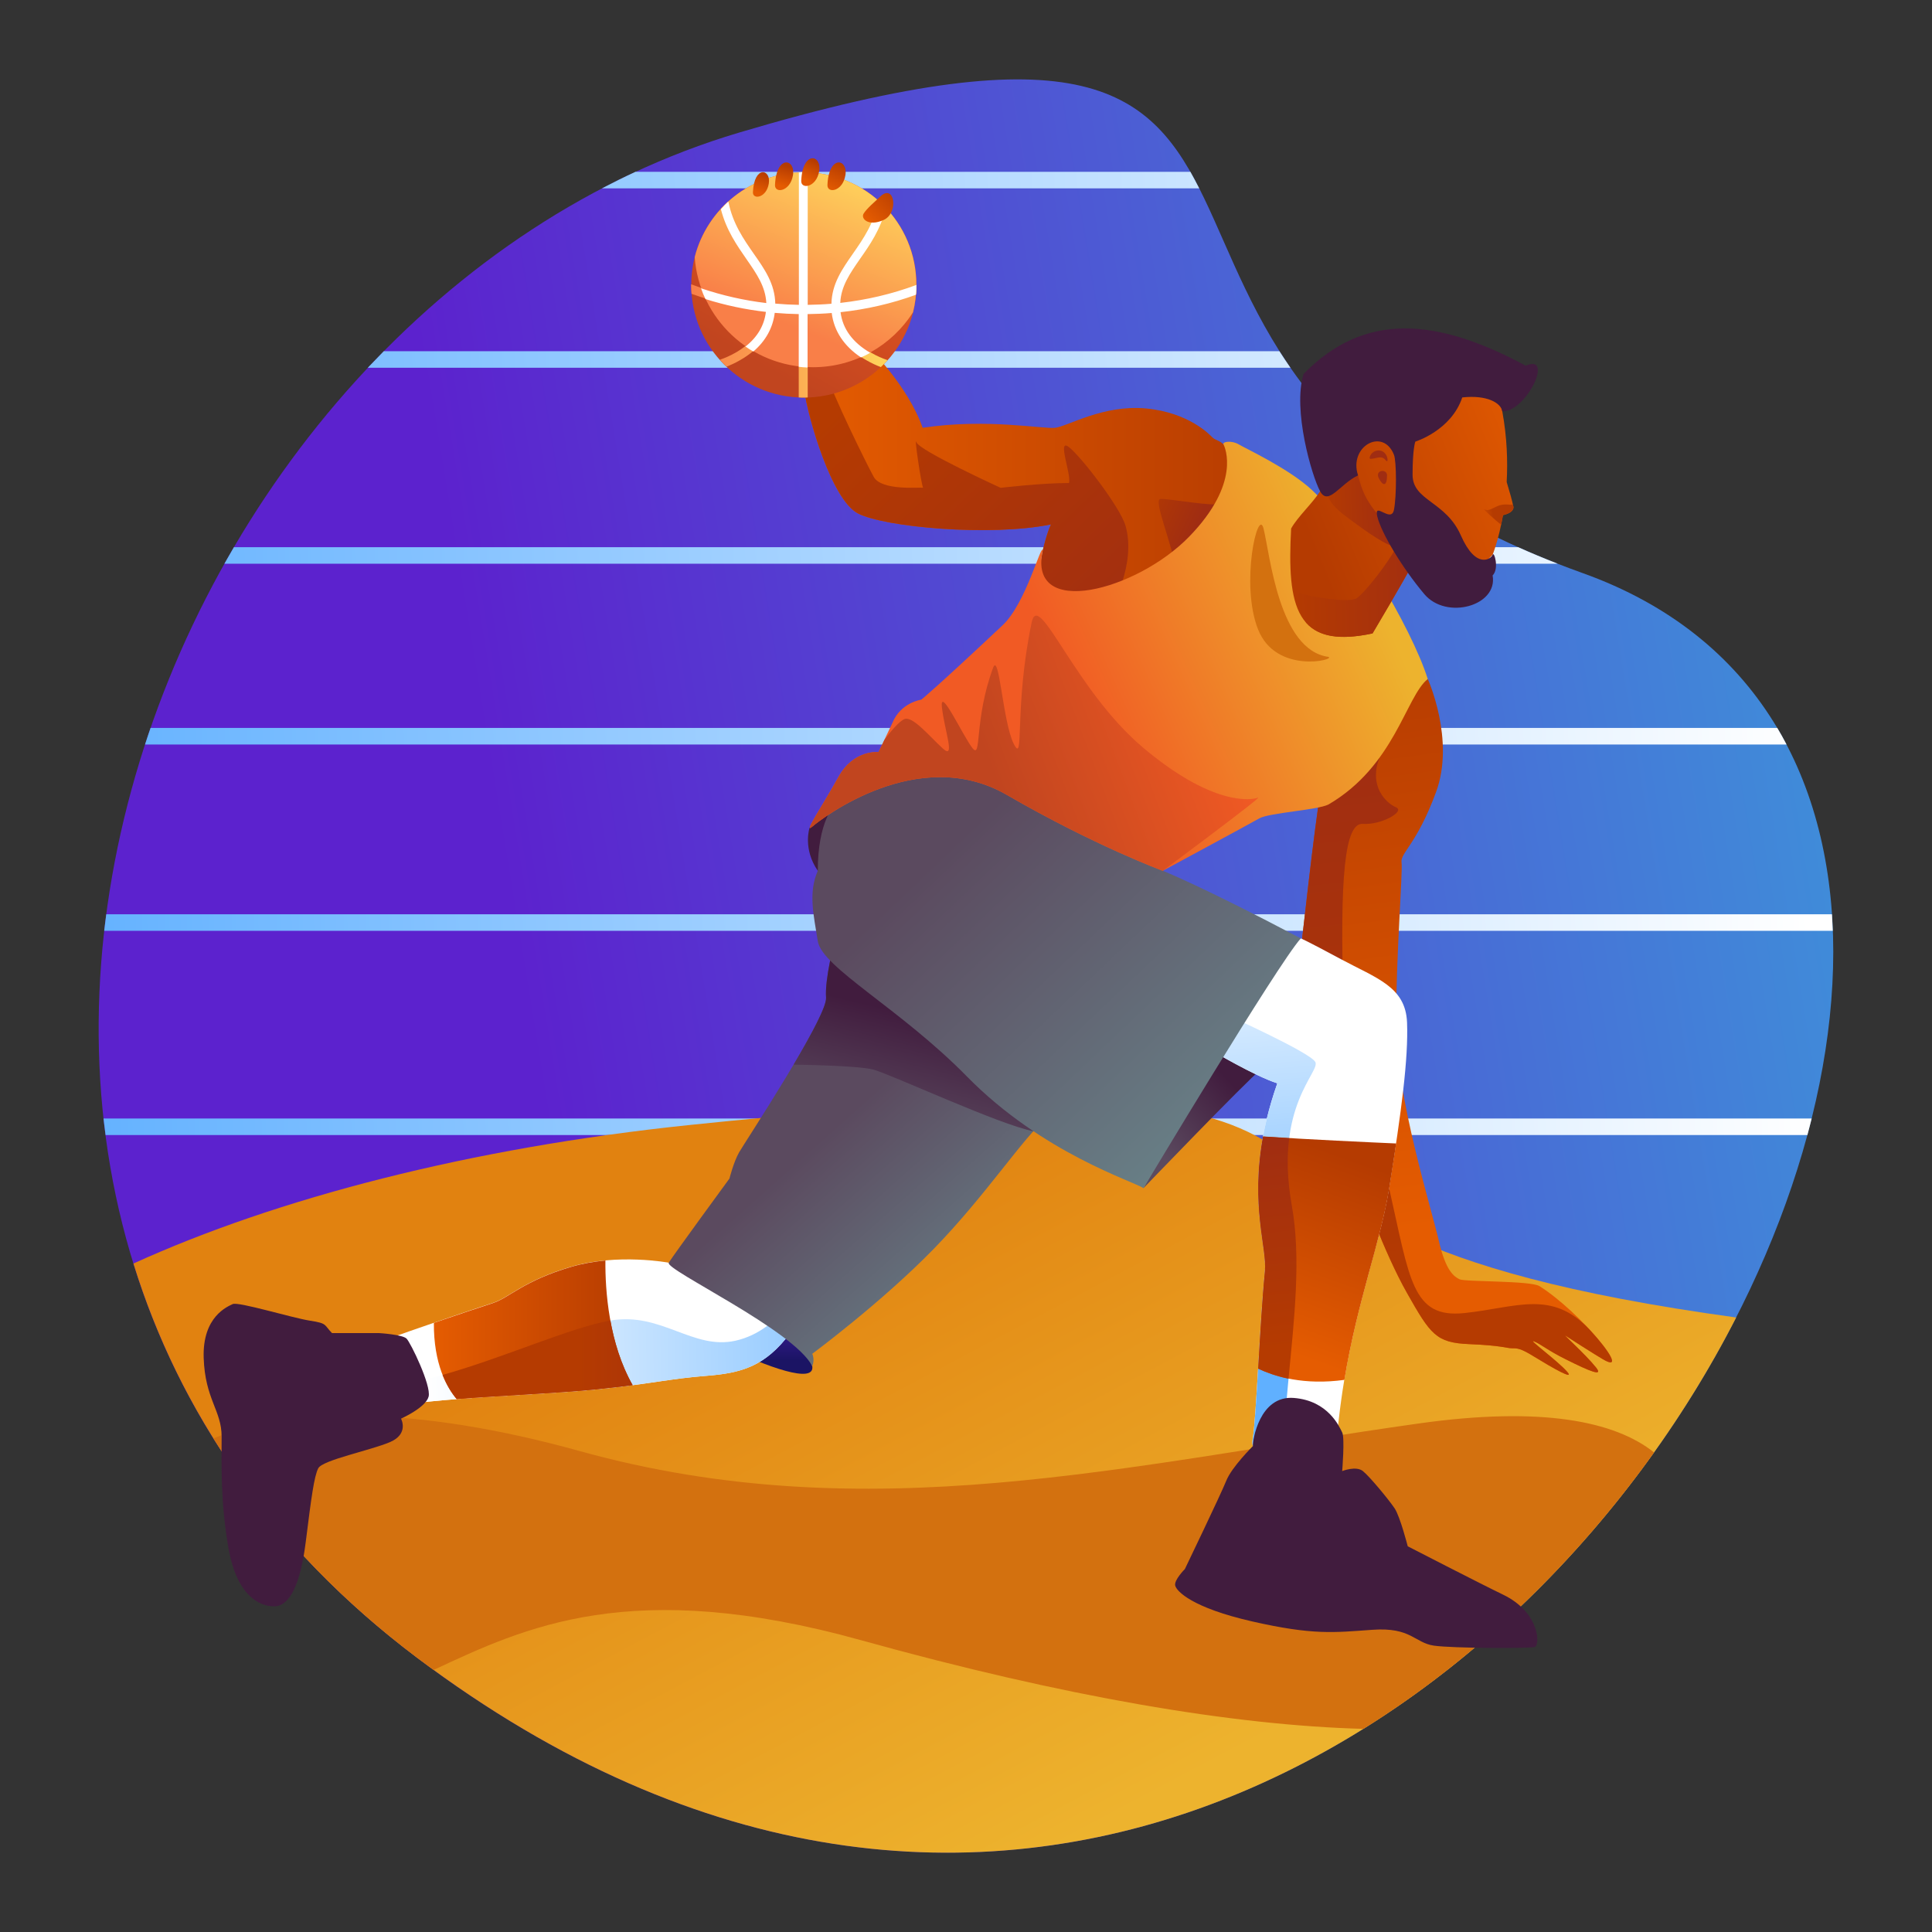 <?xml version="1.0" encoding="utf-8"?>
<!-- Generator: Adobe Illustrator 22.1.0, SVG Export Plug-In . SVG Version: 6.00 Build 0)  -->
<svg xmlns="http://www.w3.org/2000/svg" xmlns:xlink="http://www.w3.org/1999/xlink" version="1.1" id="layer_1" x="0px" y="0px" viewBox="0 0 1400 1400" style="enable-background:new 0 0 1400 1400;" xml:space="preserve">
<rect x="0" y="0" width="1400" height="1400" fill="#333333" stroke="none"/>
<style type="text/css">
	.st0{fill:#FFF7E4;}
	.st1{fill:url(#SVGID_1_);}
	.st2{fill:url(#SVGID_2_);}
	.st3{fill:url(#SVGID_3_);}
	.st4{fill:url(#SVGID_4_);}
	.st5{fill:url(#SVGID_5_);}
	.st6{fill:url(#SVGID_6_);}
	.st7{fill:url(#SVGID_7_);}
	.st8{fill:url(#SVGID_8_);}
	.st9{fill:#D3710F;}
	.st10{fill:url(#SVGID_9_);}
	.st11{fill:#FFFFFF;}
	.st12{fill:url(#SVGID_10_);}
	.st13{fill:#411C3E;}
	.st14{fill:url(#SVGID_11_);}
	.st15{fill:url(#SVGID_12_);}
	.st16{fill:url(#SVGID_13_);}
	.st17{fill:url(#SVGID_14_);}
	.st18{fill:url(#SVGID_15_);}
	.st19{fill:url(#SVGID_16_);}
	.st20{fill:url(#SVGID_17_);}
	.st21{fill:url(#SVGID_18_);}
	.st22{fill:url(#SVGID_19_);}
	.st23{fill:url(#SVGID_20_);}
	.st24{fill:url(#SVGID_21_);}
	.st25{fill:url(#SVGID_22_);}
	.st26{fill:url(#SVGID_23_);}
	.st27{fill:url(#SVGID_24_);}
	.st28{fill:url(#SVGID_25_);}
	.st29{fill:url(#SVGID_26_);}
	.st30{fill:url(#SVGID_27_);}
	.st31{fill:url(#SVGID_28_);}
	.st32{fill:url(#SVGID_29_);}
	.st33{fill:url(#SVGID_30_);}
	.st34{fill:url(#SVGID_31_);}
	.st35{fill:url(#SVGID_32_);}
	.st36{fill:url(#SVGID_33_);}
	.st37{fill:url(#SVGID_34_);}
	.st38{fill:url(#SVGID_35_);}
	.st39{fill:url(#SVGID_36_);}
	.st40{fill:#A02D12;}
	.st41{fill:url(#SVGID_37_);}
	.st42{fill:url(#SVGID_38_);}
</style>
<g>
	
	<g>
		<linearGradient id="SVGID_1_" gradientUnits="userSpaceOnUse" x1="1584.824" y1="558.527" x2="384.825" y2="754.527">
			<stop offset="0" style="stop-color:#38A9DC"/>
			<stop offset="1" style="stop-color:#5C22CE"/>
		</linearGradient>
		<path class="st1" d="M1146.9,415.3C731,266.2,1035.5-52.6,535.5,96.1C109.7,222.7-135.3,872.2,302.3,1201.3    C1012,1735,1653.5,596.8,1146.9,415.3z"/>
		<g>
			<linearGradient id="SVGID_2_" gradientUnits="userSpaceOnUse" x1="1311.006" y1="645.701" x2="31.006" y2="693.701">
				<stop offset="0" style="stop-color:#FFFFFF"/>
				<stop offset="1" style="stop-color:#60B0FF"/>
			</linearGradient>
			<path class="st2" d="M77,662.5c-0.5,4-1,8-1.5,12h1252.6c-0.2-4-0.4-8-0.6-12H77z"/>
			<linearGradient id="SVGID_3_" gradientUnits="userSpaceOnUse" x1="1305.95" y1="510.862" x2="25.95" y2="558.862">
				<stop offset="0" style="stop-color:#FFFFFF"/>
				<stop offset="1" style="stop-color:#60B0FF"/>
			</linearGradient>
			<path class="st3" d="M109.1,527.5c-1.4,4-2.7,8-4,12h1189.5c-2.1-4.1-4.4-8.1-6.7-12H109.1z"/>
			<linearGradient id="SVGID_4_" gradientUnits="userSpaceOnUse" x1="1290.806" y1="107.04" x2="10.806" y2="155.04">
				<stop offset="0" style="stop-color:#FFFFFF"/>
				<stop offset="1" style="stop-color:#60B0FF"/>
			</linearGradient>
			<path class="st4" d="M460.5,124.5c-8.2,3.8-16.3,7.8-24.3,12H869c-2.1-4.1-4.2-8.1-6.4-12H460.5z"/>
			<linearGradient id="SVGID_5_" gradientUnits="userSpaceOnUse" x1="1295.593" y1="234.68" x2="15.593" y2="282.68">
				<stop offset="0" style="stop-color:#FFFFFF"/>
				<stop offset="1" style="stop-color:#60B0FF"/>
			</linearGradient>
			<path class="st5" d="M278.1,254.5c-3.9,4-7.8,8-11.6,12h668.6c-2.8-4-5.4-8-8-12H278.1z"/>
			<linearGradient id="SVGID_6_" gradientUnits="userSpaceOnUse" x1="1300.97" y1="378.074" x2="20.97" y2="426.074">
				<stop offset="0" style="stop-color:#FFFFFF"/>
				<stop offset="1" style="stop-color:#60B0FF"/>
			</linearGradient>
			<path class="st6" d="M169.5,396.5c-2.3,4-4.6,8-6.9,12h966.2c-10-3.9-19.6-7.9-28.7-12H169.5z"/>
			<linearGradient id="SVGID_7_" gradientUnits="userSpaceOnUse" x1="1316.534" y1="793.11" x2="36.534" y2="841.11">
				<stop offset="0" style="stop-color:#FFFFFF"/>
				<stop offset="1" style="stop-color:#60B0FF"/>
			</linearGradient>
			<path class="st7" d="M76.5,822.5h1233.2c1.1-4,2.1-8,3.1-12H75C75.5,814.5,76,818.5,76.5,822.5z"/>
		</g>
		<linearGradient id="SVGID_8_" gradientUnits="userSpaceOnUse" x1="622.055" y1="840.933" x2="860.249" y2="1290.098">
			<stop offset="0" style="stop-color:#E18210"/>
			<stop offset="1" style="stop-color:#EDB32E"/>
		</linearGradient>
		<path class="st8" d="M499.8,815.2c-159.6,16.6-299.3,53.2-403.1,100.4c32.8,106.1,98.9,205.4,205.6,285.7    c412,309.9,801.1,56.2,955.8-246.6C762,886.8,1129.8,749.8,499.8,815.2z"/>
		<path class="st9" d="M1028.1,1031.5c-213,30-399,78-608,20c-120.4-33.4-209.3-31.6-265.5-9.2c36.2,57.9,84.9,111.7,147.7,159    c4,3,7.9,5.9,11.9,8.8c66.1-30.8,143-67.9,309.9-21.5c147.1,40.9,269.5,61.7,363.9,64.2c83.1-51.8,154.8-122.1,210.6-200.3    C1170.1,1029.7,1116.6,1019,1028.1,1031.5z"/>
		<g>
			<linearGradient id="SVGID_9_" gradientUnits="userSpaceOnUse" x1="552.132" y1="985.595" x2="552.132" y2="928.598">
				<stop offset="0" style="stop-color:#1B1464"/>
				<stop offset="1" style="stop-color:#5C22CE"/>
			</linearGradient>
			<path class="st10" d="M570.1,948.3c0,0-79.5,10.7-46.5,26.7s67,28,65,15L570.1,948.3z"/>
			<path class="st11" d="M503.6,912l-19,3c0,0-37-7-71,3s-44.9,22.4-56,26c-43,14-90,31-90,31s-12,52,15,45s108-9,148-13s55-8,81-10     s43-7,61-31S503.6,912,503.6,912z"/>
			<linearGradient id="SVGID_10_" gradientUnits="userSpaceOnUse" x1="309.119" y1="985.554" x2="721.119" y2="979.554">
				<stop offset="0" style="stop-color:#FFFFFF"/>
				<stop offset="1" style="stop-color:#60B0FF"/>
			</linearGradient>
			<path class="st12" d="M533.1,971.5c-31,7-54-21-90.8-14.6s-106.2,40.6-155.2,46.6l-4.5,16.5c0,0,0,0,0,0c27-7,108-9,148-13     s55-8,81-10s43-7,61-31c4.4-5.9,2.5-12.2-3-18.3C562.1,956.8,549.9,967.7,533.1,971.5z"/>
			<path class="st13" d="M274.6,966c0,0-26,0-34,0c-6-6-3-7-16-9s-52-14-56-12c-3.7,1.8-22,9-21,39s13,38,13,57s-1,47,5,81     s22,42,33,42s19-15,23-47s6-47,9-53s38-13,52-19s8-17,8-17s18-8,20-16s-13-39-16-42S274.6,966,274.6,966z"/>
			<linearGradient id="SVGID_11_" gradientUnits="userSpaceOnUse" x1="314.358" y1="963.613" x2="458.39" y2="963.613">
				<stop offset="0" style="stop-color:#E55C01"/>
				<stop offset="1" style="stop-color:#B53B01"/>
			</linearGradient>
			<path class="st14" d="M438.7,913.4c-8.2,0.8-16.7,2.2-25.1,4.7c-34,10-44.9,22.4-56,26c-14.6,4.8-29.7,9.9-43.2,14.5     c-0.2,29.8,9.4,46.8,16.6,55.3c33.8-2.6,74.7-4.4,99.7-6.9c10.9-1.1,19.9-2.2,27.8-3.2C441.1,973.2,438.5,935.1,438.7,913.4z"/>
			<linearGradient id="SVGID_12_" gradientUnits="userSpaceOnUse" x1="1061.828" y1="885.885" x2="1005.828" y2="465.885">
				<stop offset="0" style="stop-color:#E55C01"/>
				<stop offset="1" style="stop-color:#B53B01"/>
			</linearGradient>
			<path class="st15" d="M1115.6,932c-6.4-4.1-54-3-58-5s-10-6-15-28s-31-105-31-156s5-111,4-118s11-13,25-51s-6-82-6-82     s-74,62-78,84s-14,113-14,113l44,172c0,0,16,46,33,76c17,30,21,36,45,37s27,3,31,3s6.3,0,16,6c13,8,29.9,17.7,24,11     c-7-8-29-24-24-22s9.7,6.4,23,13c18,9,27.3,12.7,22,6c-8-10-25-25-22-23s21.2,13.6,27,17C1183.6,998,1145.6,951,1115.6,932z"/>
			<linearGradient id="SVGID_13_" gradientUnits="userSpaceOnUse" x1="1022.035" y1="528.565" x2="1067.033" y2="945.544">
				<stop offset="0" style="stop-color:#A02D12"/>
				<stop offset="1" style="stop-color:#B53B01"/>
			</linearGradient>
			<path class="st16" d="M1061.1,951.5c-38,4-39.5-24.5-54.5-90.5s-30-39-33-133s1-132,14-131s31-9,24-12s-20-15-12-35.9     c0,0-7.8-3.6-19-6.8c-12.5,13.2-22.6,26-24,33.7c-4,22-14,113-14,113l44,172c0,0,16,46,33,76c17,30,21,36,45,37s27,3,31,3     s6.3,0,16,6c13,8,29.9,17.7,24,11c-7-8-29-24-24-22s9.7,6.4,23,13c18,9,27.3,12.7,22,6c-8-10-25-25-22-23s21.2,13.6,27,17     c12.9,7.6,5.1-5.5-9.6-21.4C1124.4,934.2,1099.1,947.5,1061.1,951.5z"/>
			<path class="st13" d="M604.6,578l-18,22c0,0-5,15,6,31s28-17,31-36S604.6,578,604.6,578z"/>
			<linearGradient id="SVGID_14_" gradientUnits="userSpaceOnUse" x1="582.47" y1="354.016" x2="925.099" y2="354.016">
				<stop offset="0" style="stop-color:#E55C01"/>
				<stop offset="1" style="stop-color:#B53B01"/>
			</linearGradient>
			<path class="st17" d="M878.6,317c-2-2-17-18-48-21s-57,13-66,14s-50-7-96,0c-11-31-39-58-39-58s-50,9-47,30s20,80,39,90     s96,17,140,8c-3,6-6,19-6,19l-4,23l13,22l29,12l131.5-90.5c0,0-35.5-40.5-38.5-43.5S880.6,319,878.6,317z"/>
			<linearGradient id="SVGID_15_" gradientUnits="userSpaceOnUse" x1="826.097" y1="481.341" x2="626.607" y2="274.351">
				<stop offset="0" style="stop-color:#A02D12"/>
				<stop offset="1" style="stop-color:#B53B01"/>
			</linearGradient>
			<path class="st18" d="M774.6,324c-9-7,2,20,0,26c-20,0-49.5,3.5-49.5,3.5s-59-27-61-33c-1.9-5.7,3.4,30.2,4.8,32.9     c-2.6-0.4-30.2,2.4-35.8-7.9c-6-11-30-60-34-74l-11-2.5c-3.9,3.7-6.2,8-5.5,13c3,21,20,80,39,90s96,17,140,8c-3,6-6,19-6,19     l-4,23l13,22l20.1,8.3c12.3-6.1,20.4-11.8,20.4-11.8s18.5-31.5,10.5-59.5C811.9,367.9,783.6,331,774.6,324z"/>
			<linearGradient id="SVGID_16_" gradientUnits="userSpaceOnUse" x1="862.193" y1="390.839" x2="820.195" y2="371.339">
				<stop offset="0" style="stop-color:#A02D12"/>
				<stop offset="1" style="stop-color:#B53B01"/>
			</linearGradient>
			<path class="st19" d="M853.1,416.5c4,24,26.8-51,26.8-51c-9.8,0-32.8-4-38.8-4S849.1,392.5,853.1,416.5z"/>
			<linearGradient id="SVGID_17_" gradientUnits="userSpaceOnUse" x1="832.894" y1="828.329" x2="886.891" y2="778.831">
				<stop offset="0" style="stop-color:#5B4A5F"/>
				<stop offset="1" style="stop-color:#411C3E"/>
			</linearGradient>
			<path class="st20" d="M894.6,743l-66,118c0,0,74-77,85-86C924.6,766,894.6,743,894.6,743z"/>
			<path class="st11" d="M971.6,695c-26-14-29-15-29-15l-56,9l-9,72c0,0,32,19,48,24c-26,74-7,115.7-9,136c-4,40-6,105-9,123     s57,39,61,0c7-83,30.2-134.6,38-183c9-56,14-94,13-120S997.6,709,971.6,695z"/>
			<linearGradient id="SVGID_18_" gradientUnits="userSpaceOnUse" x1="907.804" y1="650.341" x2="933.804" y2="972.341">
				<stop offset="0" style="stop-color:#FFFFFF"/>
				<stop offset="1" style="stop-color:#60B0FF"/>
			</linearGradient>
			<path class="st21" d="M953.1,769.5c-4-7-64-34-64-34s-3.3,10-8.1,27.5c8.6,5,31.8,18,44.6,22c-26,74-7,115.7-9,136     c-4,40-6,105-9,123c-1.3,7.9,9.4,16.3,22.2,20c-0.1-62.4,16.6-133.4,6.3-190.5C923.1,801.5,957.1,776.5,953.1,769.5z"/>
			<linearGradient id="SVGID_19_" gradientUnits="userSpaceOnUse" x1="921.793" y1="976.28" x2="971.29" y2="836.787">
				<stop offset="0" style="stop-color:#E55C01"/>
				<stop offset="1" style="stop-color:#B53B01"/>
			</linearGradient>
			<path class="st22" d="M916.6,921c-2,20.3-3.5,47-4.9,70.7c12.6,6,33.5,12.2,62.5,8.2c9.7-58.4,26.2-99.7,32.5-139     c1.9-11.5,3.5-22.3,5-32.3c-18.3-0.8-64.3-2.9-96.4-5.1C906,874,918.2,904.6,916.6,921z"/>
			<linearGradient id="SVGID_20_" gradientUnits="userSpaceOnUse" x1="607.257" y1="814.094" x2="721.257" y2="942.094">
				<stop offset="0" style="stop-color:#5B4A5F"/>
				<stop offset="1" style="stop-color:#687F86"/>
			</linearGradient>
			<path class="st23" d="M604.6,683c0,0-7,26-6,40s-59,105-63,112s-7,19-7,19s-41,56-44,61s91,49,104,75c2-5,0-9,0-9s50-37,88-76     s65-81,82-95s-21-89-21-89L604.6,683z"/>
			<linearGradient id="SVGID_21_" gradientUnits="userSpaceOnUse" x1="659.351" y1="825.474" x2="680.35" y2="739.979">
				<stop offset="0" style="stop-color:#5B4A5F"/>
				<stop offset="1" style="stop-color:#411C3E"/>
			</linearGradient>
			<path class="st24" d="M709,712.8L709,712.8L604.6,683c0,0-7,26-6,40c0.4,6.1-10.6,26.6-23.5,48.5c0,0,45.5,0.5,57.5,3.5     c12,3,92.4,40.4,116.2,44.7c0,0,0,0,0,0c3.6-4,6.8-7.3,9.8-9.7c8.2-6.8,3.5-27.9-3.5-47.9C745.9,747.6,731.2,730.9,709,712.8z"/>
			<linearGradient id="SVGID_22_" gradientUnits="userSpaceOnUse" x1="695.173" y1="607.129" x2="887.173" y2="809.129">
				<stop offset="0" style="stop-color:#5B4A5F"/>
				<stop offset="1" style="stop-color:#687F86"/>
			</linearGradient>
			<path class="st25" d="M761.6,553c-58-26-89-9-89-9l-43,17c0,0-21,18-23,20s-14,14-14,50c-7,16-3,32,0,51s59.9,49,108,98     c55,56,121,76,128,81c0,0,97-162,114-181c-72-38-100-49-100-49S819.6,579,761.6,553z"/>
			<linearGradient id="SVGID_23_" gradientUnits="userSpaceOnUse" x1="779.903" y1="517.539" x2="991.902" y2="421.539">
				<stop offset="0" style="stop-color:#F15A24"/>
				<stop offset="1" style="stop-color:#EDB32E"/>
			</linearGradient>
			<path class="st26" d="M950.6,355c-16.7-15.5-48-30-53-33s-12-2-11,0s13,28-25,67s-117,60-106,10c-1-6-12,38-29,54     c-49.1,46.2-59,54-59,54s-15,2-21,17c-8,17-10,21-10,21s-18-2-29,18s-26,42-19,36s77-60,141-23s113,55,113,55s63-34,70-38     c7-4,42-6,50-10c48-28,56-78,72-91C1022.6,454,978.6,381,950.6,355z"/>
			<linearGradient id="SVGID_24_" gradientUnits="userSpaceOnUse" x1="1130.115" y1="313.945" x2="947.448" y2="387.945">
				<stop offset="0" style="stop-color:#E55C01"/>
				<stop offset="1" style="stop-color:#B53B01"/>
			</linearGradient>
			<path class="st27" d="M1091.8,349.3c0.8-14.9,0.3-32.3-3.2-51.3c-11-60-74-31-90-17l-24,32c0,0-7.2,26.1-18,43     c-5.5,8.7-16.4,18.6-21,27c-3,56,3,88,59,76c19-32,29-50,29-50l34,18l24-25c0,0,4.4-10.7,7.5-28.7c3.7-0.9,8.1-2.7,7.5-6.3     C1096,363.6,1093.8,355.8,1091.8,349.3z"/>
			<linearGradient id="SVGID_25_" gradientUnits="userSpaceOnUse" x1="1011.552" y1="367.507" x2="958.359" y2="369.119">
				<stop offset="0" style="stop-color:#A02D12"/>
				<stop offset="1" style="stop-color:#B53B01"/>
			</linearGradient>
			<path class="st28" d="M984.1,344.5c-3.1-12.4-42,4-11,28c15.2,11.8,62,46,25,0C990.4,363,987.1,356.5,984.1,344.5z"/>
			<linearGradient id="SVGID_26_" gradientUnits="userSpaceOnUse" x1="1039.392" y1="427.284" x2="934.027" y2="430.477">
				<stop offset="0" style="stop-color:#A02D12"/>
				<stop offset="1" style="stop-color:#B53B01"/>
			</linearGradient>
			<path class="st29" d="M983.1,433.5c-6,4-39-2-41-4c-1.6-1.6-3.8,9,4.6,22c8.8,9.7,23.7,12.7,47.9,7.5c19-32,29-50,29-50l12.8,6.8     c1.7-5.6,1.7-8.3,1.7-8.3l-26.1-11.7C1007.1,406.5,989.1,429.5,983.1,433.5z"/>
			<linearGradient id="SVGID_27_" gradientUnits="userSpaceOnUse" x1="636.556" y1="112.296" x2="549.618" y2="263.815">
				<stop offset="0" style="stop-color:#F15A24"/>
				<stop offset="1" style="stop-color:#C1451F"/>
			</linearGradient>
			<circle class="st30" cx="582.5" cy="206.5" r="81.6"/>
			<linearGradient id="SVGID_28_" gradientUnits="userSpaceOnUse" x1="500.901" y1="206.507" x2="664.099" y2="206.507">
				<stop offset="0" style="stop-color:#F97F48"/>
				<stop offset="1" style="stop-color:#FFE15F"/>
			</linearGradient>
			<path class="st31" d="M608.9,219.5c0.5-12.1,7-21.3,14.3-31.9c7.1-10.1,14.9-21.3,18.8-37c-1.7-1.8-3.5-3.6-5.4-5.3     c-3.2,16.4-11,27.6-18.6,38.5c-7.8,11.2-15.2,21.8-15.5,36.2c-5.7,0.5-11.4,0.7-17.2,0.8v-96c-0.9,0-1.8-0.1-2.8-0.1     c-1.2,0-2.5,0-3.7,0.1v95.9c-5.7-0.1-11.4-0.4-17.1-0.9c-0.3-14.3-7.7-24.9-15.5-36c-7.5-10.8-15.3-21.9-18.5-37.9     c-1.9,1.7-3.7,3.5-5.4,5.3c3.9,15.3,11.7,26.3,18.6,36.3c7.3,10.5,13.7,19.7,14.3,31.7c-18.6-2.2-36.8-6.6-54.4-13.2     c0,0.1,0,0.3,0,0.4c0,2.2,0.1,4.4,0.3,6.5c17.4,6.3,35.5,10.6,53.9,12.7c-1.5,12.4-8.9,22.4-21.9,29.9c-4,2.3-8,4-11.5,5.2     c1.6,1.7,3.2,3.4,4.9,5c3-1.2,6.3-2.7,9.6-4.6c14.9-8.4,23.6-20.5,25.3-34.9c5.8,0.5,11.6,0.8,17.4,0.9V288     c1.2,0.1,2.4,0.1,3.7,0.1c0.9,0,1.8,0,2.8-0.1v-60.7c5.9-0.1,11.7-0.3,17.5-0.8c1.8,14.4,10.5,26.3,25.3,34.7     c3.5,2,7,3.6,10.2,4.8c1.7-1.6,3.4-3.3,4.9-5c-3.6-1.2-7.8-3-12.1-5.5c-13-7.4-20.3-17.4-21.9-29.7c18.7-2,37-6.2,54.6-12.6     c0.2-2.3,0.3-4.6,0.3-6.9c0,0,0-0.1,0-0.1C646.3,213.1,627.8,217.4,608.9,219.5z"/>
			<linearGradient id="SVGID_29_" gradientUnits="userSpaceOnUse" x1="570.372" y1="235.314" x2="622.54" y2="106.758">
				<stop offset="0" style="stop-color:#F97F48"/>
				<stop offset="1" style="stop-color:#FFE15F"/>
			</linearGradient>
			<path class="st32" d="M582.5,124.9c-38.1,0-70.1,26.1-79.1,61.4c3.2,44.6,40.3,79.8,85.7,79.8c30.5,0,57.3-15.9,72.5-39.8     c1.6-6.3,2.4-13,2.4-19.8C664.1,161.4,627.6,124.9,582.5,124.9z"/>
			<path class="st11" d="M608.9,219.5c0.5-12.1,7-21.3,14.3-31.9c7.1-10.1,14.9-21.3,18.8-37l0,0c-0.4-0.5-0.9-0.9-1.3-1.3     c0,0,0,0,0,0c-0.4-0.4-0.9-0.9-1.3-1.3c0,0,0,0,0,0c-0.4-0.4-0.9-0.9-1.4-1.3c0,0,0,0,0,0c-0.5-0.4-0.9-0.8-1.4-1.3l0,0     c-3.2,16.4-11,27.6-18.6,38.5c-7.8,11.2-15.2,21.8-15.5,36.2c-5.7,0.5-11.4,0.7-17.2,0.8v-96h0c-0.4,0-0.8,0-1.1,0     c-0.5,0-1.1,0-1.6,0c-1.2,0-2.5,0-3.7,0.1v95.9c-5.7-0.1-11.4-0.4-17.1-0.9c-0.3-14.3-7.7-24.9-15.5-36     c-7.5-10.8-15.3-21.9-18.5-37.9c-0.1,0.1-0.2,0.2-0.3,0.3c-0.3,0.2-0.5,0.5-0.8,0.7c-0.2,0.2-0.3,0.3-0.5,0.5     c-0.3,0.3-0.6,0.6-0.9,0.9c-0.1,0.1-0.2,0.2-0.4,0.4c-0.4,0.4-0.8,0.8-1.1,1.2c0,0-0.1,0.1-0.1,0.1c-0.4,0.4-0.9,0.9-1.3,1.4     c3.9,15.3,11.7,26.3,18.6,36.3c7.3,10.5,13.7,19.7,14.3,31.7c-16.1-1.9-31.9-5.5-47.3-10.7c0.9,2.7,2,5.3,3.2,7.8     c14.3,4.5,28.9,7.6,43.8,9.3c-1.2,9.9-6.2,18.3-14.8,25.1c1.8,1.3,3.7,2.5,5.7,3.6c8.9-7.6,14.2-17.2,15.5-28     c5.8,0.5,11.6,0.8,17.4,0.9v38.2c2.1,0.3,4.3,0.4,6.4,0.5v-38.7c5.9-0.1,11.7-0.3,17.5-0.8c1.6,13,8.9,24,21.2,32.2     c2.3-1,4.6-2.1,6.7-3.4c-12.7-7.4-20-17.3-21.5-29.4c18.7-2,37-6.2,54.6-12.6c0-0.4,0.1-0.7,0.1-1.1c0-0.5,0.1-0.9,0.1-1.4     c0-0.5,0-1,0.1-1.5c0-0.3,0-0.5,0-0.8c0-0.7,0-1.5,0-2.2c0,0,0-0.1,0-0.1C646.3,213.1,627.8,217.4,608.9,219.5z"/>
			<path class="st13" d="M1105.6,265c-65-35-117-39-161,6c-8,26,6,74,12,85s14.5-5.5,27.5-11.5c-7-21,18-35,26-15c1.9,4.6,2,30,0,40     s-15-7-12,5s18,37,34,56c16,19,53.5,8.5,49.5-13.5c5-5,1-18,0-15s-12,11-23-14s-35-25-35-44s2-24,2-24s26-8,34-32     c18-2,28,4,29,10C1105.6,299,1126.6,256,1105.6,265z"/>
			<path class="st13" d="M1089.1,1155.5c-16.6-8-69-35-69-35s-5.5-21.5-9.5-27.5s-18-23-23-27s-15,0-15,0s2-24,0-28s-10-23-35-25     c-25-2-30,31-29.7,34.9c0,0-15.3,15.1-19.3,25.1s-30,64-30,64s-8,8-7,12s12,16,56,26c44,10,59,8,87,6s30.5,9.5,44.5,11.5     s69,2,73,1S1116.1,1168.5,1089.1,1155.5z"/>
			<linearGradient id="SVGID_30_" gradientUnits="userSpaceOnUse" x1="549.594" y1="139.456" x2="554.474" y2="125.261">
				<stop offset="0" style="stop-color:#E55C01"/>
				<stop offset="1" style="stop-color:#B53B01"/>
			</linearGradient>
			<path class="st33" d="M545.6,139.2c-0.3,5.7,9.8,4.4,11.5-6.2S546.5,119.7,545.6,139.2z"/>
			<linearGradient id="SVGID_31_" gradientUnits="userSpaceOnUse" x1="566.428" y1="134.865" x2="570.428" y2="120.365">
				<stop offset="0" style="stop-color:#E55C01"/>
				<stop offset="1" style="stop-color:#B53B01"/>
			</linearGradient>
			<path class="st34" d="M561.6,134c-0.3,6.4,11,5,13-7S562.6,112,561.6,134z"/>
			<linearGradient id="SVGID_32_" gradientUnits="userSpaceOnUse" x1="584.535" y1="130.7" x2="591.035" y2="116.7">
				<stop offset="0" style="stop-color:#E55C01"/>
				<stop offset="1" style="stop-color:#B53B01"/>
			</linearGradient>
			<path class="st35" d="M580.6,131c-0.3,6.4,11,5,13-7S581.6,109,580.6,131z"/>
			<linearGradient id="SVGID_33_" gradientUnits="userSpaceOnUse" x1="601.559" y1="138.856" x2="610.559" y2="117.856">
				<stop offset="0" style="stop-color:#E55C01"/>
				<stop offset="1" style="stop-color:#B53B01"/>
			</linearGradient>
			<path class="st36" d="M599.6,134c-0.3,6.4,11,5,13-7S600.6,112,599.6,134z"/>
			<linearGradient id="SVGID_34_" gradientUnits="userSpaceOnUse" x1="629.448" y1="160.97" x2="652.296" y2="137.603">
				<stop offset="0" style="stop-color:#E55C01"/>
				<stop offset="1" style="stop-color:#B53B01"/>
			</linearGradient>
			<path class="st37" d="M637.9,142.4c-4.3,4.1-9.9,8.8-12.1,12.4c-2.2,3.6,3.4,9.6,14.5,4.6C651.5,154.4,648.2,132.6,637.9,142.4z"/>
			<linearGradient id="SVGID_35_" gradientUnits="userSpaceOnUse" x1="885.689" y1="504.883" x2="721.689" y2="566.883">
				<stop offset="0" style="stop-color:#F15A24"/>
				<stop offset="1" style="stop-color:#C1451F"/>
			</linearGradient>
			<path class="st38" d="M911.6,578c-5,2-33,6-83-36s-75.9-115.5-81-91c-13,62-5,104-13,88s-10.5-67.2-15-55c-14,38-8,67-15,58     s-24-46-22-29s10,38,0.5,29.3S661.6,519,655.6,521c-3.8,1.3-10.4,9.3-14.7,15.1c-3.3,7-4.3,8.9-4.3,8.9s-18-2-29,18s-26,42-19,36     s77-60,141-23s113,55,113,55S916.6,576,911.6,578z"/>
			<path class="st9" d="M962.6,476c-36-5-42.2-73.9-47-93c-4-16-17,40-4,73C924.6,489,968.6,478,962.6,476z"/>
			<g>
				<linearGradient id="SVGID_36_" gradientUnits="userSpaceOnUse" x1="1065.254" y1="376.122" x2="1082.254" y2="373.789">
					<stop offset="0" style="stop-color:#E55C01"/>
					<stop offset="1" style="stop-color:#B53B01"/>
				</linearGradient>
				<path class="st39" d="M1084.6,367c-6,3-7,3-9,2s8.3,8.4,12.2,11.2c0.5-2.2,0.9-4.5,1.3-6.9c2.3-0.5,4.8-1.4,6.3-2.9      c1.7-1.9,1.7-2.9,0.7-4.9C1095.3,366.5,1090.2,364.2,1084.6,367z"/>
			</g>
			<path class="st40" d="M1000.1,326.5c-6-1-9,6-7,6c4.1,0,8-3,11,1C1006.6,336.8,1006,327.5,1000.1,326.5z"/>
			<path class="st40" d="M999.1,346.5c3,6,6,6,6-2C1005.1,339.4,996.1,340.5,999.1,346.5z"/>
			<linearGradient id="SVGID_37_" gradientUnits="userSpaceOnUse" x1="913.437" y1="820.276" x2="930.382" y2="977.298">
				<stop offset="0" style="stop-color:#A02D12"/>
				<stop offset="1" style="stop-color:#B53B01"/>
			</linearGradient>
			<path class="st41" d="M934.2,824.8c-6.6-0.4-13-0.8-19-1.2c-9.2,50.4,3,81,1.4,97.5c-2,20.3-3.5,47-4.9,70.7     c5.7,2.7,13,5.4,22,7.3c4.2-43.6,9.2-87.6,2.4-125.5C932.6,854,932.5,838,934.2,824.8z"/>
			<linearGradient id="SVGID_38_" gradientUnits="userSpaceOnUse" x1="533.099" y1="985.403" x2="419.099" y2="985.403">
				<stop offset="0" style="stop-color:#A02D12"/>
				<stop offset="1" style="stop-color:#B53B01"/>
			</linearGradient>
			<path class="st42" d="M442.3,956.9c-29,5.1-78.1,27.3-121.6,39.4c3.1,7.9,6.9,13.6,10.2,17.5c33.8-2.6,74.7-4.4,99.7-6.9     c10.9-1.1,19.9-2.2,27.8-3.2C450,989,445.1,972.5,442.3,956.9L442.3,956.9z"/>
		</g>
	</g>
</g>
</svg>
